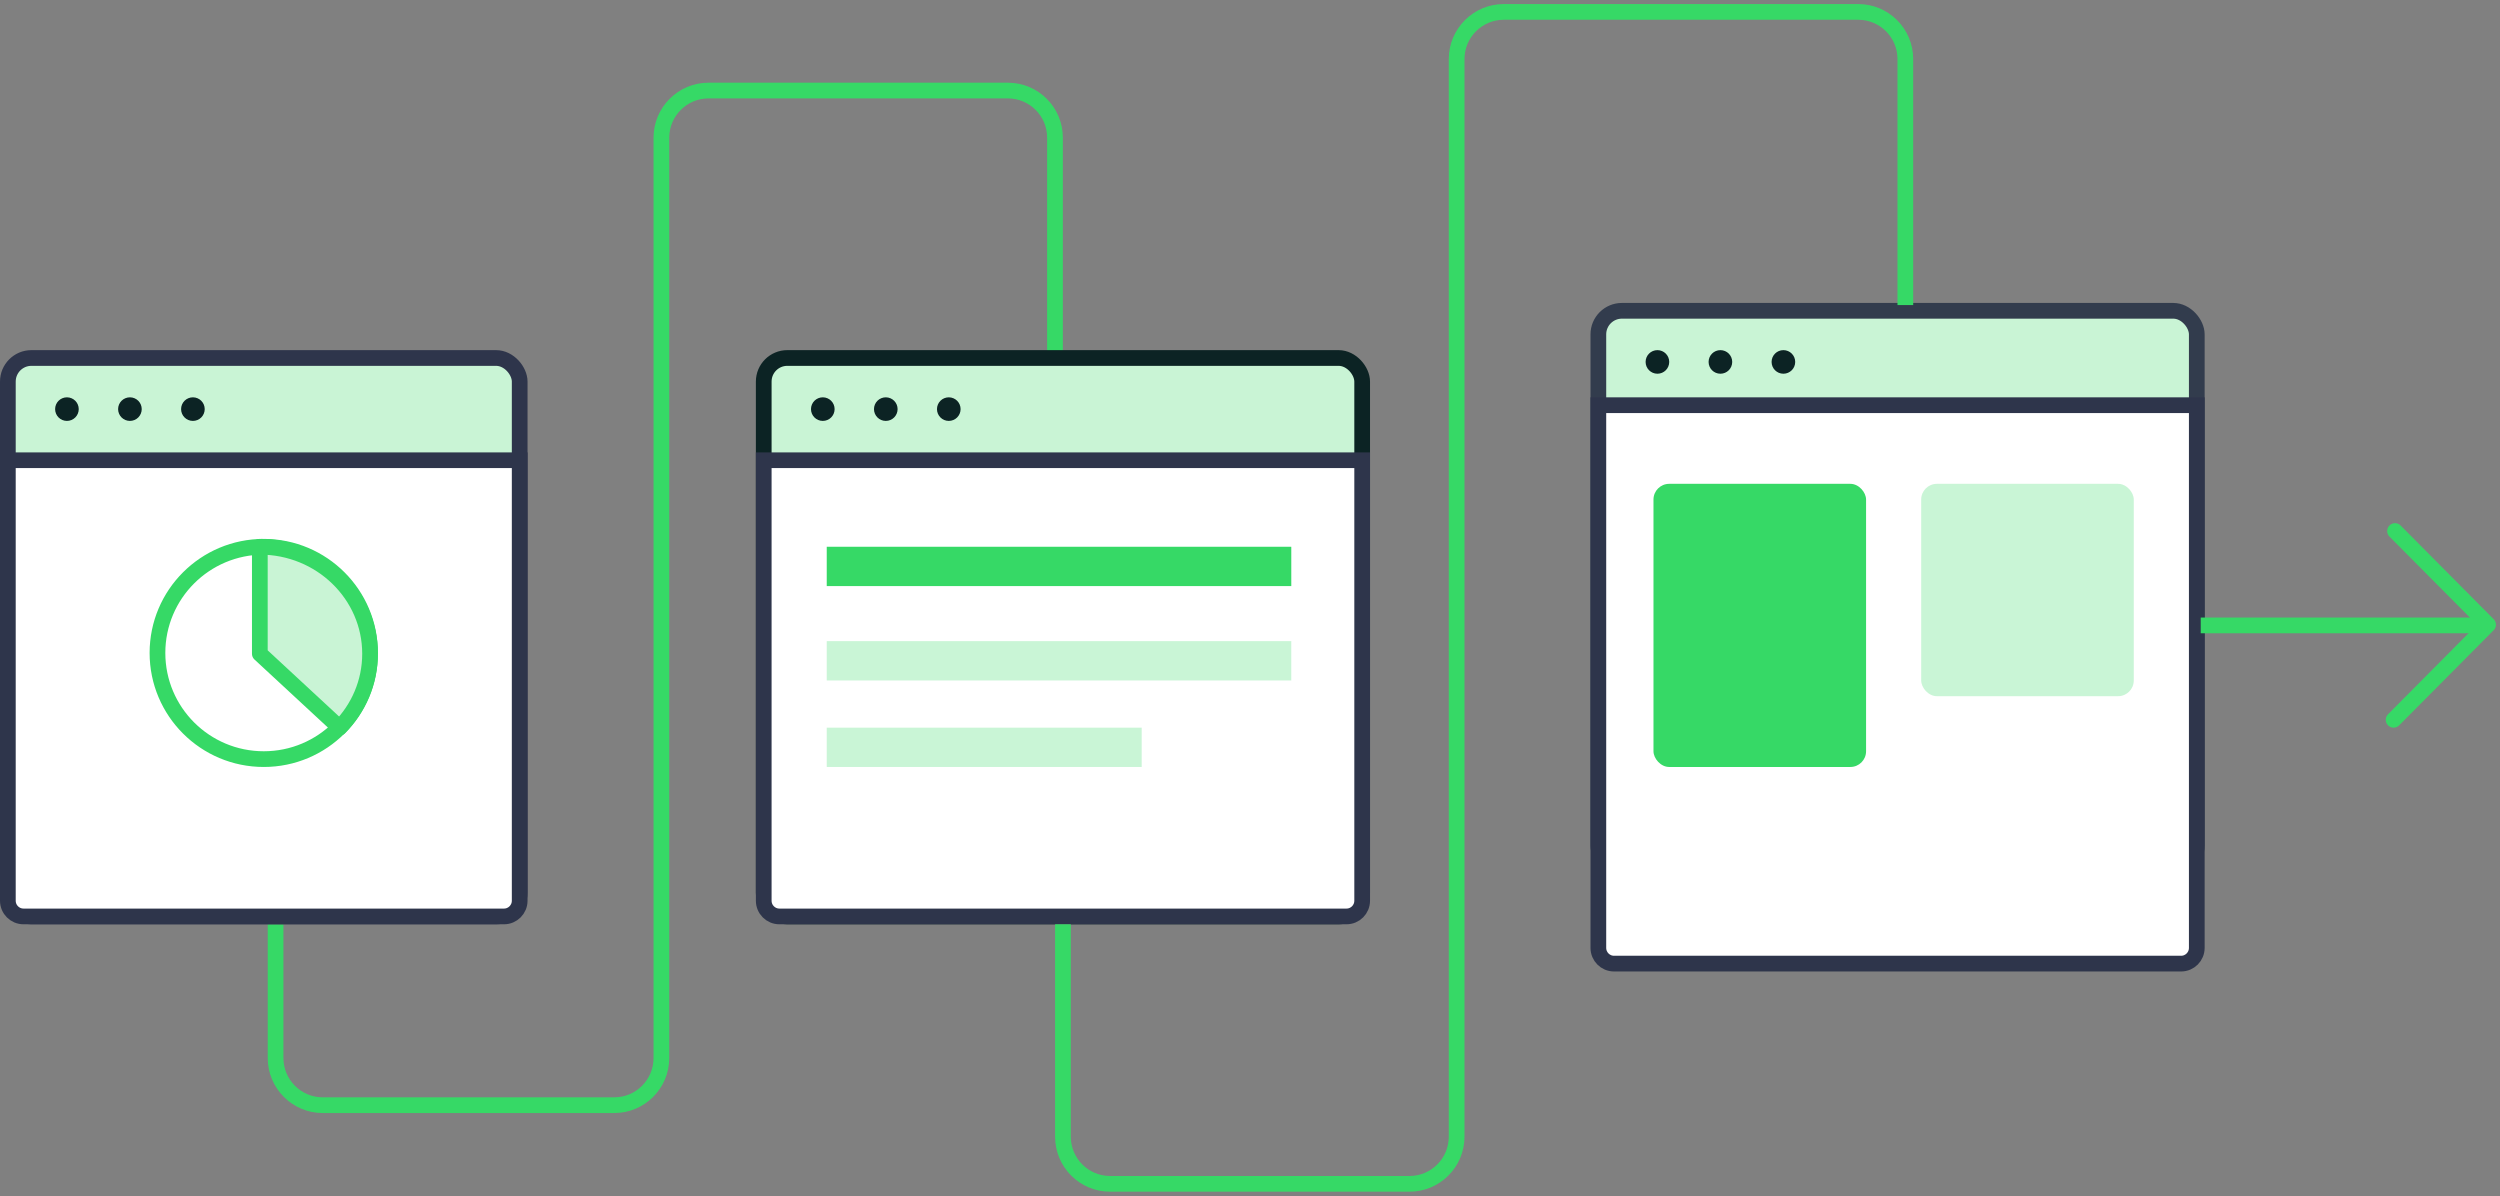 <?xml version="1.0" encoding="UTF-8"?>
<svg width="420px" height="201px" viewBox="0 0 420 201" version="1.1" xmlns="http://www.w3.org/2000/svg" xmlns:xlink="http://www.w3.org/1999/xlink">
    <rect x="0" y="0" width="420" height="201" fill="#808080" stroke="none"/>
    <!-- Generator: Sketch 55.2 (78181) - https://sketchapp.com -->
    <title>Group 26</title>
    <desc>Created with Sketch.</desc>
    <g id="Page-1" stroke="none" stroke-width="1" fill="none" fill-rule="evenodd">
        <g id="2.-Langin-page-option-2" transform="translate(-197, -1888)">
            <g id="Group-11" transform="translate(197, 1661)">
                <g id="Group-26" transform="translate(0, 229)">
                    <path d="M46.297,153.28 L46.297,175.745 C46.297,180.122 49.851,183.67 54.213,183.67 L103.199,183.67 C107.57,183.67 111.114,180.125 111.114,175.745 L111.114,153.28 L111.114,21.133 C111.114,16.759 114.669,13.213 119.024,13.213 L169.327,13.213 C173.696,13.213 177.238,16.755 177.238,21.124 L177.238,57.177" id="Path-1778" stroke="#36D966" stroke-width="2.64"></path>
                    <rect id="Rectangle-71-Copy-3" stroke="#2E354B" stroke-width="2.64" fill="#C9F4D5" x="1.32" y="58.142" width="85.987" height="93.818" rx="3.96"></rect>
                    <path d="M1.32,75.319 L1.32,149.321 C1.32,150.782 2.497,151.96 3.951,151.96 L84.675,151.96 C86.127,151.96 87.307,150.778 87.307,149.321 L87.307,75.319 L1.32,75.319 Z" id="Rectangle-71-Copy-4" stroke="#2E354B" stroke-width="2.64" fill="#FFFFFF"></path>
                    <ellipse id="Oval-81-Copy" fill="#0C2324" cx="11.244" cy="66.732" rx="1.984" ry="1.982"></ellipse>
                    <ellipse id="Oval-81-Copy-2" fill="#0C2324" cx="21.826" cy="66.732" rx="1.984" ry="1.982"></ellipse>
                    <ellipse id="Oval-81-Copy-3" fill="#0C2324" cx="32.408" cy="66.732" rx="1.984" ry="1.982"></ellipse>
                    <ellipse id="Oval-223" stroke="#36D966" stroke-width="2.64" cx="44.313" cy="107.693" rx="17.858" ry="17.838"></ellipse>
                    <path d="M43.652,107.833 C57.049,120.246 43.652,107.833 57.049,120.246 C60.222,117.019 62.171,112.647 62.171,107.833 C62.171,97.904 53.88,89.855 43.652,89.855 C43.652,107.833 43.652,89.855 43.652,107.833 Z" id="Oval-223" stroke="#36D966" stroke-width="2.64" fill="#C9F4D5" stroke-linecap="round" stroke-linejoin="round"></path>
                    <rect id="Rectangle-71-Copy-3" stroke="#0C2324" stroke-width="2.64" fill="#C9F4D5" x="128.307" y="58.142" width="100.537" height="93.818" rx="3.96"></rect>
                    <path d="M128.307,75.319 L128.307,149.321 C128.307,150.782 129.483,151.96 130.937,151.96 L226.215,151.96 C227.666,151.96 228.845,150.779 228.845,149.321 L228.845,75.319 L128.307,75.319 Z" id="Rectangle-71-Copy-4" stroke="#2E354B" stroke-width="2.64" fill="#FFFFFF"></path>
                    <ellipse id="Oval-81-Copy" fill="#0C2324" cx="138.231" cy="66.732" rx="1.984" ry="1.982"></ellipse>
                    <ellipse id="Oval-81-Copy-2" fill="#0C2324" cx="148.813" cy="66.732" rx="1.984" ry="1.982"></ellipse>
                    <ellipse id="Oval-81-Copy-3" fill="#0C2324" cx="159.396" cy="66.732" rx="1.984" ry="1.982"></ellipse>
                    <rect id="Rectangle-455" fill="#36D966" x="138.892" y="89.855" width="78.044" height="6.607"></rect>
                    <rect id="Rectangle-455" fill="#36D966" opacity="0.269" x="138.892" y="105.711" width="78.044" height="6.607"></rect>
                    <rect id="Rectangle-455" fill="#36D966" opacity="0.269" x="138.892" y="120.246" width="52.911" height="6.607"></rect>
                    <rect id="Rectangle-71-Copy-3" stroke="#323C4D" stroke-width="2.64" fill="#C9F4D5" x="268.523" y="50.214" width="100.537" height="93.818" rx="3.96"></rect>
                    <path d="M268.523,66.07 L268.523,157.246 C268.523,158.704 269.702,159.888 271.153,159.888 L366.43,159.888 C367.881,159.888 369.06,158.706 369.06,157.246 L369.06,66.07 L268.523,66.07 Z" id="Rectangle-71-Copy-4" stroke="#2E354B" stroke-width="2.64" fill="#FFFFFF"></path>
                    <ellipse id="Oval-81-Copy" fill="#0C2324" cx="278.446" cy="58.804" rx="1.984" ry="1.982"></ellipse>
                    <ellipse id="Oval-81-Copy-2" fill="#0C2324" cx="289.028" cy="58.804" rx="1.984" ry="1.982"></ellipse>
                    <ellipse id="Oval-81-Copy-3" fill="#0C2324" cx="299.611" cy="58.804" rx="1.984" ry="1.982"></ellipse>
                    <rect id="Rectangle-455" fill="#36D966" x="277.785" y="79.284" width="35.715" height="47.568" rx="2.64"></rect>
                    <rect id="Rectangle-455" fill="#36D966" opacity="0.269" x="322.759" y="79.284" width="35.715" height="35.676" rx="2.64"></rect>
                    <polyline id="Path-1745-Copy" stroke="#36D966" stroke-width="2.64" stroke-linecap="round" stroke-linejoin="round" transform="translate(410.063, 103.069) rotate(-180) translate(-410.063, -103.069) " points="417.761 118.925 402.127 103.189 418 87.212"></polyline>
                    <path d="M178.576,153.28 L178.576,188.962 C178.576,193.337 182.12,196.884 186.488,196.884 L236.803,196.884 C241.173,196.884 244.715,193.334 244.715,188.962 L244.715,153.28 L244.715,7.918 C244.715,3.545 248.263,-4.26325641e-14 252.64,-4.26325641e-14 L312.174,-4.26325641e-14 C316.55,-4.26325641e-14 320.098,3.542 320.098,7.913 L320.098,49.249" id="Path-1778" stroke="#36D966" stroke-width="2.64"></path>
                    <path d="M371.041,103.069 L416.016,103.069" id="Line" stroke="#36D966" stroke-width="2.64" stroke-linecap="square"></path>
                </g>
            </g>
        </g>
    </g>
</svg>